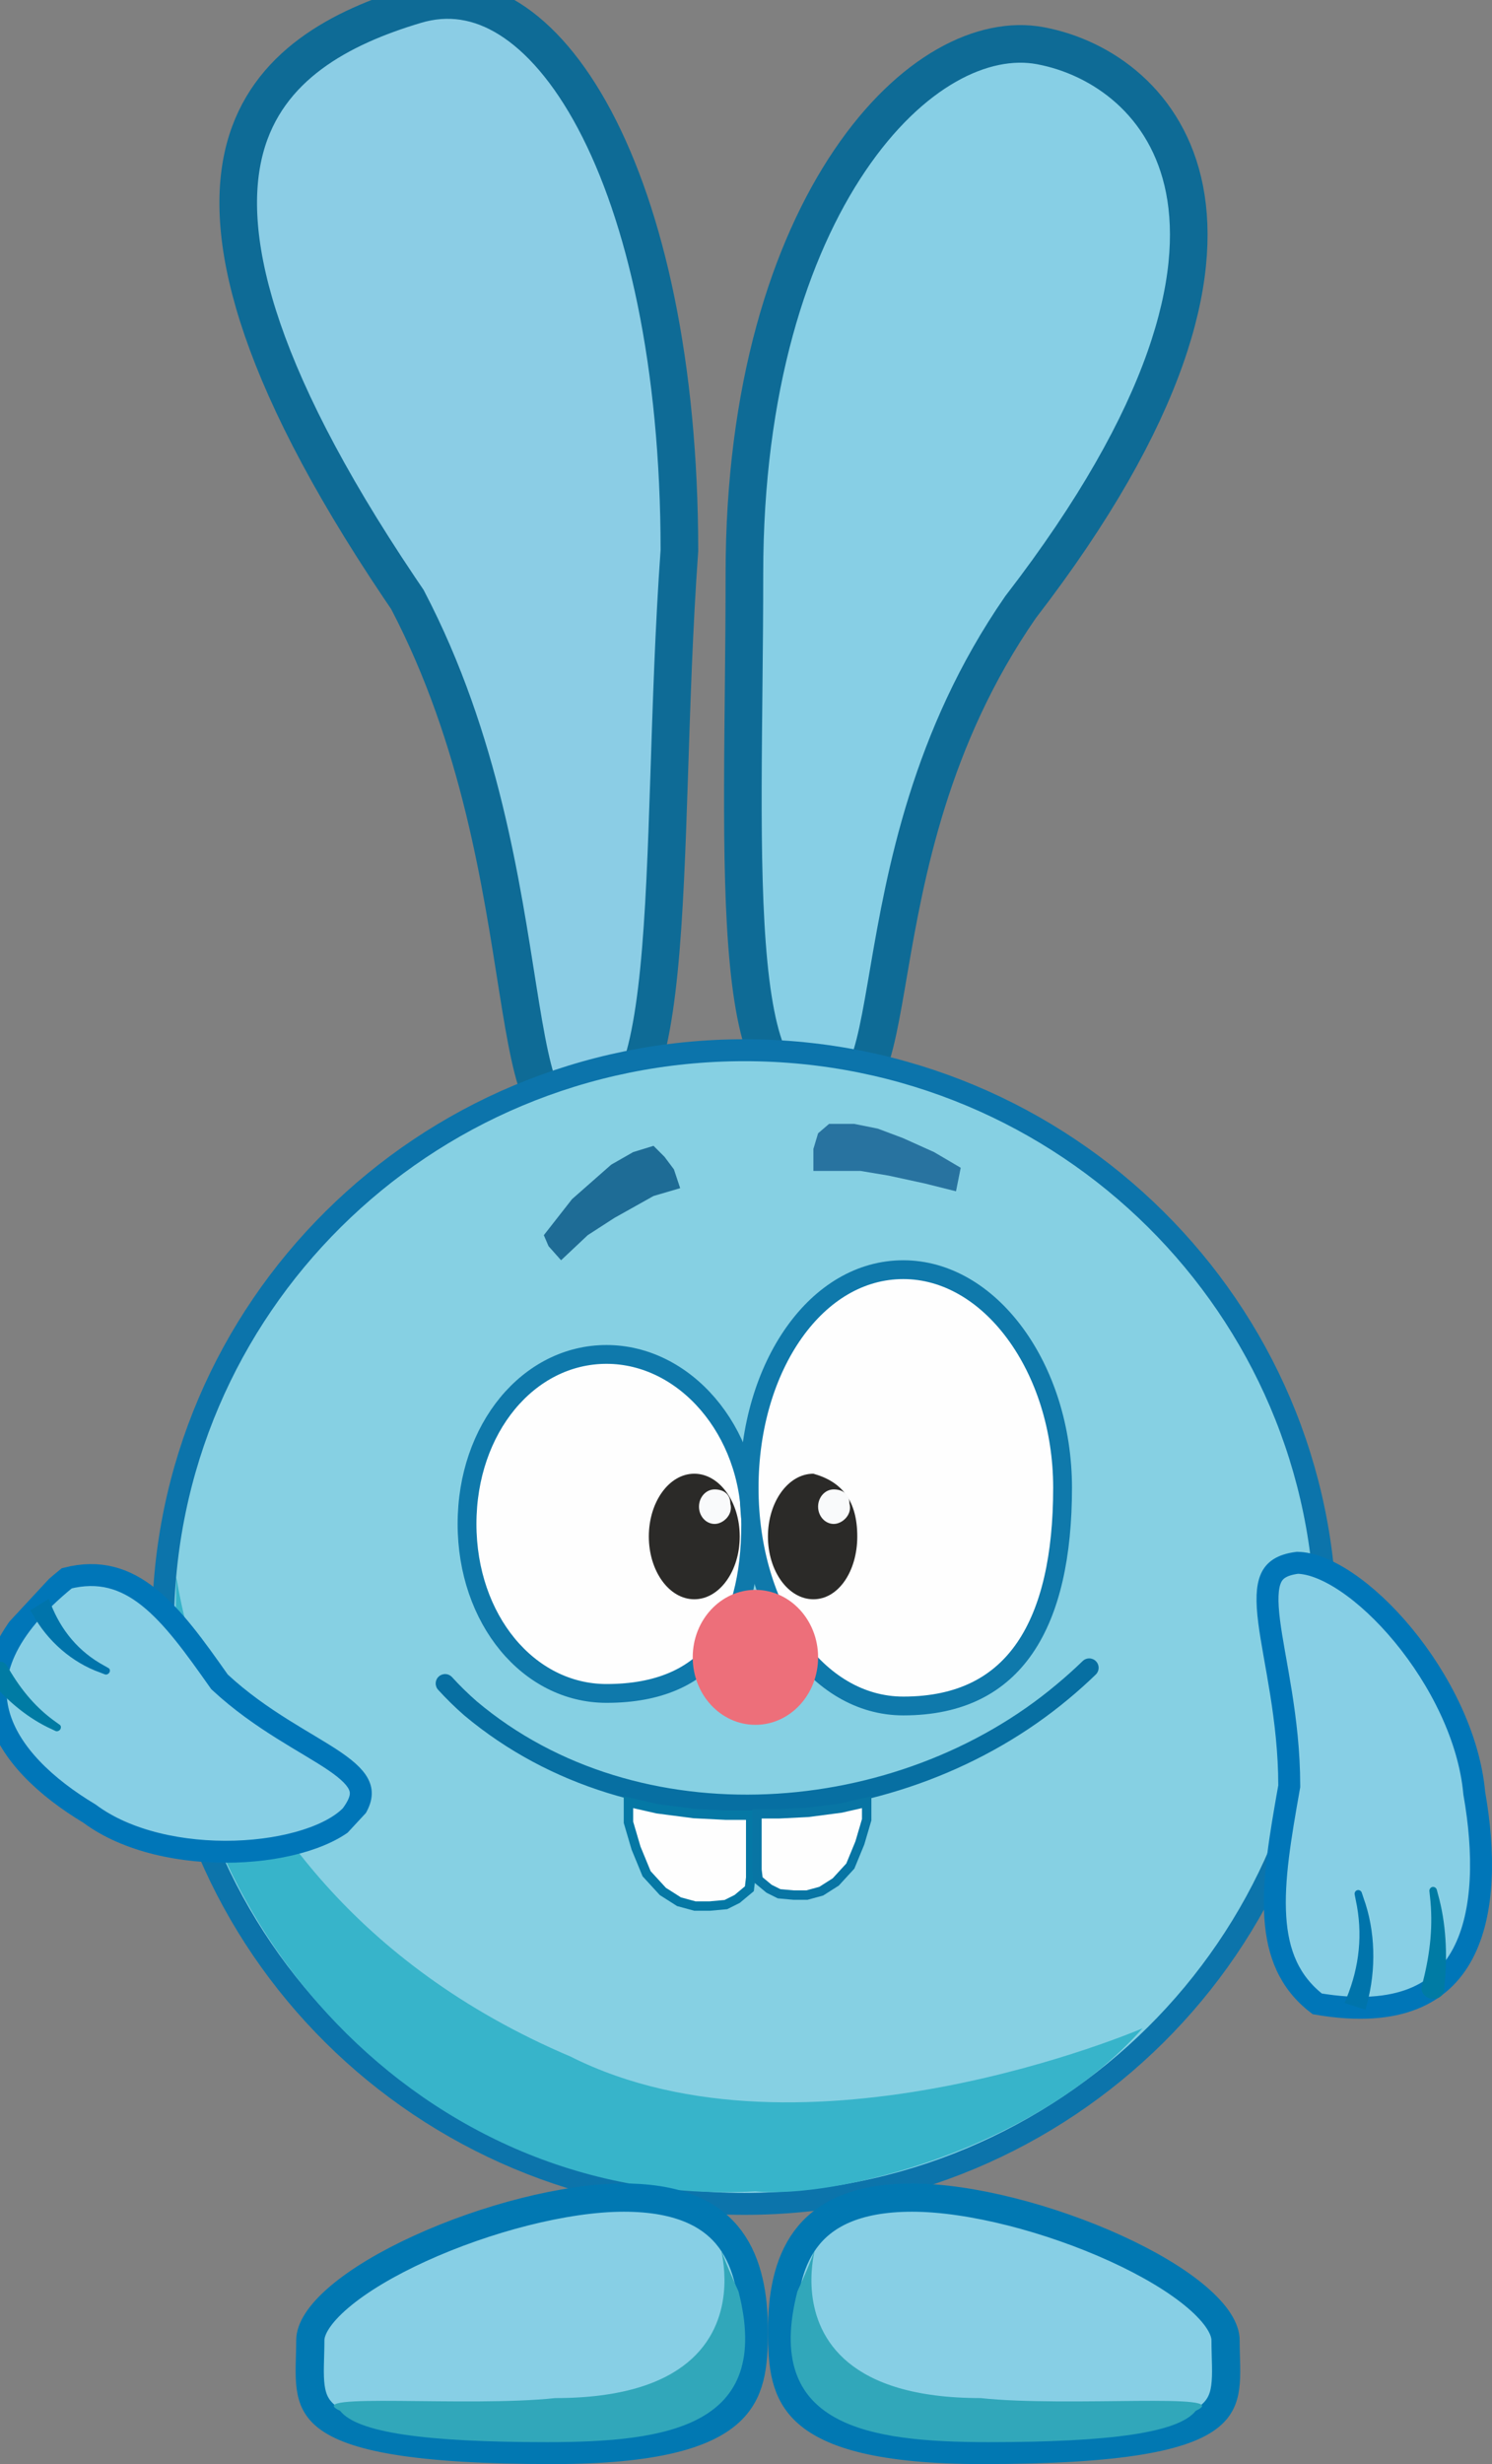 <svg width="476" height="786" viewBox="0 0 476 786" fill="none" xmlns="http://www.w3.org/2000/svg">
<rect x="0" y="0" width="476" height="786" fill="#808080" stroke="none"/>
<g clip-path="url(#clip0_229_200)">
<path d="M132.578 1.544C142.909 -1.547 152.937 0.033 162.483 6.013C172.193 12.097 181.536 22.845 189.687 38.175C205.972 68.801 216.732 116.289 216.756 175.597C214.991 200.161 214.233 224.922 213.479 247.833C212.721 270.896 211.968 291.998 210.225 309.449C208.455 327.162 205.74 340.064 201.626 347.367C199.642 350.889 197.705 352.434 196.025 353.025C194.408 353.595 191.903 353.674 187.888 351.839L184.985 350.513L182.263 352.178C178.573 354.435 176.935 354.261 176.441 354.12C175.965 353.984 174.759 353.368 173.201 350.243C171.672 347.176 170.301 342.672 168.978 336.609C167.668 330.612 166.485 323.491 165.189 315.353C160.038 283.01 153.367 236.026 130.117 191.518L129.955 191.207L129.758 190.918L127.463 187.527C79.893 116.773 71.095 73.705 78.148 47.28C85.175 20.948 108.724 8.679 132.578 1.544Z" fill="#8BCDE5" stroke="#0E6B96" stroke-width="12"/>
<path d="M271.113 51.187C290.506 22.522 313.822 11.208 331.885 14.575C351.412 18.215 372.471 32.694 377.905 60.394C383.408 88.442 373.271 131.79 325.708 193.513L325.614 193.636L325.526 193.762C296.686 235.44 288.83 278.986 283.646 309.16C282.342 316.755 281.232 323.359 280.011 328.977C278.778 334.648 277.525 338.849 276.089 341.749C274.657 344.642 273.465 345.402 272.768 345.635C272.017 345.885 270.207 346.069 266.38 344.255L263.855 343.057L261.315 344.219C257.195 346.102 254.472 346.194 252.67 345.71C250.918 345.239 249.06 343.961 247.175 341.059C243.167 334.891 240.429 323.552 238.854 307.441C235.736 275.554 237.493 230 237.493 182.972C237.493 123.897 251.916 79.563 271.113 51.187Z" fill="#87CFE5" stroke="#0E6B96" stroke-width="12"/>
<path d="M237.5 335C339.975 335 423 417.406 423 519C423 620.594 339.975 703 237.5 703C135.025 703 52 620.594 52 519C52 417.406 135.025 335 237.5 335Z" fill="#86D0E3" stroke="#0C74AB" stroke-width="7"/>
<path d="M364.5 647C330 686 266 701.5 241 699C134 705 53.5 610.895 56 517.5C57.566 459 43 597 182 656C256.5 693.5 364.5 647 364.5 647Z" fill="#37B4CA"/>
<path opacity="0.77" d="M173.5 394L182.5 382.5L195 371.5L202 367.5L208.5 365.5L212 369L215 373L217 379L208.5 381.5L196 388.5L187.5 394L179 402L175 397.5L173.5 394Z" fill="#004F80"/>
<path opacity="0.7" d="M264.5 358.5H272.5L280 360L288 363L298 367.5L306.5 372.5L305 380L295 377.5L283.5 375L274.5 373.5H267.5H259.5V366.5L261 361.5L264.5 358.5Z" fill="#014C83"/>
<g clip-path="url(#clip1_229_200)">
<path d="M193.5 432.038C218.48 432.038 239.5 456.267 239.5 486.107C239.5 502.944 236.056 516.431 228.771 525.659C221.589 534.757 210.302 540.176 193.5 540.176C168.614 540.176 149 516.541 149 486.107C149 455.673 168.614 432.038 193.5 432.038Z" fill="#FEFEFE" stroke="#0F79AB" stroke-width="6"/>
<path d="M288.176 405.004C301.85 405.004 314.49 412.616 323.821 425.275C333.149 437.929 339 455.44 339 474.592C339 496.166 335.187 513.606 327.027 525.574C319.002 537.346 306.53 544.181 288.176 544.181C274.506 544.181 262.294 536.727 253.386 524.182C244.468 511.624 239 494.106 239 474.592C239 455.079 244.468 437.561 253.386 425.003C262.294 412.458 274.506 405.004 288.176 405.004Z" fill="#FEFEFE" stroke="#0F79AB" stroke-width="6"/>
<path d="M241 550.189C252.046 550.189 261 540.551 261 528.661C261 516.772 252.046 507.134 241 507.134C229.954 507.134 221 516.772 221 528.661C221 540.551 229.954 550.189 241 550.189Z" fill="#ED6F7A"/>
<path d="M273.5 490.112C273.5 501.172 267.508 510.138 259.5 510.138C251.492 510.138 245 501.172 245 490.112C245 479.053 251.492 470.087 259.5 470.087C268.5 472.59 273.5 478.598 273.5 490.112Z" fill="#2B2A28"/>
<path d="M221.5 510.138C229.508 510.138 236 501.172 236 490.112C236 479.053 229.508 470.087 221.5 470.087C213.492 470.087 207 479.053 207 490.112C207 501.172 213.492 510.138 221.5 510.138Z" fill="#2B2A28"/>
<path d="M271 479.599C272 483.103 268.761 486.107 266 486.107C263.239 486.107 261 483.642 261 480.6C261 477.559 263.239 475.093 266 475.093C268.761 475.093 271 476.557 271 479.599Z" fill="#F9FAFB"/>
<path d="M233 479.599C234 483.103 230.761 486.107 228 486.107C225.239 486.107 223 483.642 223 480.6C223 477.559 225.239 475.093 228 475.093C230.761 475.093 233 476.557 233 479.599Z" fill="#F9FAFB"/>
</g>
<g clip-path="url(#clip2_229_200)">
<path d="M112.063 579.051C115.222 574.814 115.505 572.178 114.772 570.056C113.881 567.474 111.254 564.879 106.712 561.777C98.054 555.865 83.26 548.761 70.21 536.647L70.021 536.472L69.871 536.259C62.161 525.322 55.237 515.621 47.376 509.387C39.833 503.406 31.671 500.811 21.309 503.443C10.964 511.818 4.792 519.589 1.559 526.635C-1.709 533.757 -2.098 540.403 -0.448 546.621C2.92 559.307 14.8 570.243 28.434 578.44L28.539 578.503L28.636 578.576C40.549 587.427 58.263 591.119 74.886 590.635C83.168 590.393 91.041 589.117 97.633 587.016C104.199 584.922 109.136 582.125 112.063 579.051Z" fill="#87CFE5" stroke="#0076B8" stroke-width="7"/>
<path d="M34.633 532.101C34.847 532.221 34.993 532.44 35.044 532.701C35.093 532.962 35.043 533.243 34.899 533.492C34.756 533.742 34.528 533.941 34.261 534.055C33.994 534.168 33.71 534.188 33.477 534.1C32.975 533.91 32.491 533.722 31.994 533.524C22.994 530.349 15.184 523.491 10.495 515.039C10.215 514.57 9.952 514.123 9.681 513.647C11.637 512.439 13.593 511.23 15.549 510.021C15.741 510.508 15.925 510.968 16.124 511.447C19.457 520.06 25.104 526.909 33.295 531.339C33.742 531.598 34.178 531.848 34.633 532.101Z" fill="#0074AB"/>
<path d="M19.068 550.184C19.271 550.328 19.396 550.569 19.424 550.843C19.451 551.117 19.38 551.403 19.216 551.647C19.052 551.891 18.809 552.077 18.532 552.175C18.255 552.272 17.967 552.274 17.739 552.168C17.326 551.974 16.935 551.79 16.524 551.591C9.193 548.28 2.639 542.828 -2.53 536.77C-2.83 536.433 -3.116 536.112 -3.414 535.773C-3.947 535.171 -4.162 534.349 -3.978 533.462C-3.796 532.577 -3.23 531.699 -2.438 531.048C-1.646 530.396 -0.702 530.034 0.153 530.066C1.01 530.097 1.708 530.521 2.126 531.217C2.356 531.598 2.575 531.963 2.807 532.341C6.789 539.137 11.555 544.91 18.009 549.422C18.366 549.682 18.706 549.928 19.068 550.184Z" fill="#007BA4"/>
</g>
<g clip-path="url(#clip3_229_200)">
<path d="M199 700.999C217.453 700.999 227.418 706.775 232.985 714.29C238.752 722.075 240.5 732.635 240.5 743.499C240.5 754.728 239.623 763.379 232.348 769.751C224.743 776.414 209.12 781.499 176.501 781.499C154.107 781.499 138.008 780.43 126.449 778.532C114.816 776.621 108.242 773.938 104.485 771.063C100.994 768.391 99.645 765.331 99.114 761.491C98.834 759.465 98.79 757.237 98.832 754.692C98.871 752.3 99.001 749.303 99.001 746.499C99.001 743.009 101.71 738.247 108.266 732.68C114.594 727.306 123.607 721.957 134.019 717.205C154.892 707.676 180.368 700.999 199 700.999Z" fill="#87CFE5" stroke="#0178B2" stroke-width="9"/>
<path d="M235.614 730.95C246.614 773.95 213.16 778.999 174.5 778.999C135.84 778.999 114 775.998 108.5 768.999C95.501 762.998 149.115 767.95 177.114 764.95C262.114 764.95 216 687.998 235.614 730.95Z" fill="#31A7BA"/>
</g>
<g clip-path="url(#clip4_229_200)">
<path d="M291 700.999C272.547 700.999 262.582 706.775 257.015 714.29C251.248 722.075 249.5 732.635 249.5 743.499C249.5 754.728 250.377 763.379 257.652 769.751C265.257 776.414 280.88 781.499 313.499 781.499C335.893 781.499 351.992 780.43 363.551 778.532C375.184 776.621 381.758 773.938 385.515 771.063C389.006 768.391 390.355 765.331 390.886 761.491C391.166 759.465 391.21 757.237 391.168 754.692C391.129 752.3 390.999 749.303 390.999 746.499C390.999 743.009 388.29 738.247 381.734 732.68C375.406 727.306 366.393 721.957 355.981 717.205C335.108 707.676 309.632 700.999 291 700.999Z" fill="#87CFE5" stroke="#0178B2" stroke-width="9"/>
<path d="M254.386 730.95C243.386 773.95 276.84 778.999 315.5 778.999C354.16 778.999 376 775.998 381.5 768.999C394.5 762.998 340.885 767.95 312.886 764.95C227.886 764.95 274 687.998 254.386 730.95Z" fill="#31A7BA"/>
</g>
<g clip-path="url(#clip5_229_200)">
<path d="M144.218 534.979C143.683 534.391 142.936 534.039 142.141 534.002C141.346 533.965 140.569 534.245 139.981 534.78C139.392 535.316 139.041 536.063 139.003 536.858C138.966 537.653 139.246 538.43 139.782 539.018C142.405 541.901 145.198 544.63 148.13 547.196C202.771 592.971 287.849 586.305 340.959 541.892C343.945 539.41 346.79 536.859 349.586 534.155C350.158 533.601 350.486 532.844 350.5 532.048C350.513 531.253 350.209 530.484 349.656 529.913C349.103 529.341 348.345 529.012 347.55 528.999C346.754 528.986 345.986 529.289 345.414 529.842C342.728 532.441 339.994 534.892 337.125 537.277C286.242 580.059 203.618 586.126 152.081 542.681C149.315 540.26 146.685 537.689 144.218 534.979Z" fill="#076FA2"/>
<path d="M209.668 576.961L209.736 576.977L209.806 576.986L221.306 578.486L221.365 578.494L221.425 578.497L231.425 578.997L231.463 578.999H239.5V598.915L239.08 602.478L235.175 605.734L231.582 607.53L226.429 607.999H221.701L216.614 606.611L211.471 603.337L206.285 597.68L202.918 589.504L200.5 581.281V574.877L209.668 576.961Z" fill="#FEFEFE" stroke="#0578A5" stroke-width="3"/>
<path d="M268.38 576.721L268.312 576.737L268.241 576.747L257.837 578.102L257.777 578.11L257.718 578.113L248.67 578.565L248.633 578.567H241.5V596.42L241.873 599.578L245.349 602.472L248.561 604.078L253.19 604.499H257.441L262.007 603.253L266.626 600.317L271.287 595.235L274.319 587.876L276.5 580.465V574.876L268.38 576.721Z" fill="#FEFEFE" stroke="#0875A4" stroke-width="3"/>
</g>
<g clip-path="url(#clip6_229_200)">
<path d="M413.915 498.503C408.661 499.179 406.536 501.07 405.48 503.433C404.194 506.307 404.079 510.71 404.896 517.197C406.453 529.564 411.311 548.261 411.311 569.5V569.808L411.257 570.111C408.486 585.727 406.087 599.653 406.866 611.584C407.614 623.031 411.266 632.272 420.244 639.195C433.42 641.442 443.315 640.532 450.678 637.641C458.121 634.718 463.257 629.665 466.692 623.176C473.697 609.938 473.631 590.677 470.362 572.106L470.337 571.964L470.324 571.82C468.707 554.223 459.362 535.742 447.697 521.603C441.886 514.558 435.595 508.711 429.57 504.653C423.568 500.612 418.16 498.567 413.915 498.503Z" fill="#87CFE5" stroke="#0076B8" stroke-width="7"/>
<path d="M432.183 604.292C432.125 604.007 432.187 603.702 432.343 603.446C432.501 603.191 432.741 603.006 433.022 602.93C433.302 602.853 433.603 602.891 433.868 603.032C434.133 603.173 434.341 603.405 434.435 603.68C434.636 604.273 434.829 604.849 435.021 605.444C438.817 615.888 439.105 628.281 436.1 639.239C435.947 639.864 435.798 640.457 435.634 641.08C433.417 640.351 431.201 639.622 428.984 638.893C429.21 638.33 429.422 637.796 429.638 637.233C433.683 627.33 434.861 616.835 432.535 606.08C432.421 605.479 432.307 604.895 432.183 604.292Z" fill="#0074AB"/>
<path d="M456.026 603.224C455.994 602.93 456.085 602.625 456.267 602.378C456.449 602.132 456.708 601.963 456.998 601.908C457.288 601.853 457.59 601.915 457.85 602.078C458.11 602.241 458.306 602.491 458.384 602.776C458.523 603.295 458.654 603.786 458.787 604.307C461.349 613.403 461.812 623.556 460.889 632.991C460.846 633.527 460.805 634.038 460.759 634.573C460.68 635.528 460.225 636.382 459.449 636.941C458.676 637.5 457.648 637.718 456.632 637.554C455.615 637.39 454.708 636.859 454.15 636.086C453.59 635.311 453.425 634.357 453.651 633.427C453.774 632.916 453.892 632.429 454.012 631.92C456.283 622.923 457.272 614.072 456.188 604.769C456.136 604.245 456.085 603.749 456.026 603.224Z" fill="#007BA4"/>
</g>
</g>
<defs>
<clipPath id="clip0_229_200">
<rect width="476" height="786" fill="white"/>
</clipPath>
<clipPath id="clip1_229_200">
<rect width="196" height="148.189" fill="white" transform="translate(146 402)"/>
</clipPath>
<clipPath id="clip2_229_200">
<rect width="76" height="124.917" fill="white" transform="matrix(0.68 -0.733 -0.733 -0.68 71.977 626.552)"/>
</clipPath>
<clipPath id="clip3_229_200">
<rect width="151" height="90" fill="white" transform="translate(94 695.999)"/>
</clipPath>
<clipPath id="clip4_229_200">
<rect width="151" height="90" fill="white" transform="matrix(-1 0 0 1 396 695.999)"/>
</clipPath>
<clipPath id="clip5_229_200">
<rect width="212" height="81" fill="white" transform="translate(139 528.999)"/>
</clipPath>
<clipPath id="clip6_229_200">
<rect width="76" height="149" fill="white" transform="matrix(-1 0 0 1 476.001 495)"/>
</clipPath>
</defs>
</svg>
